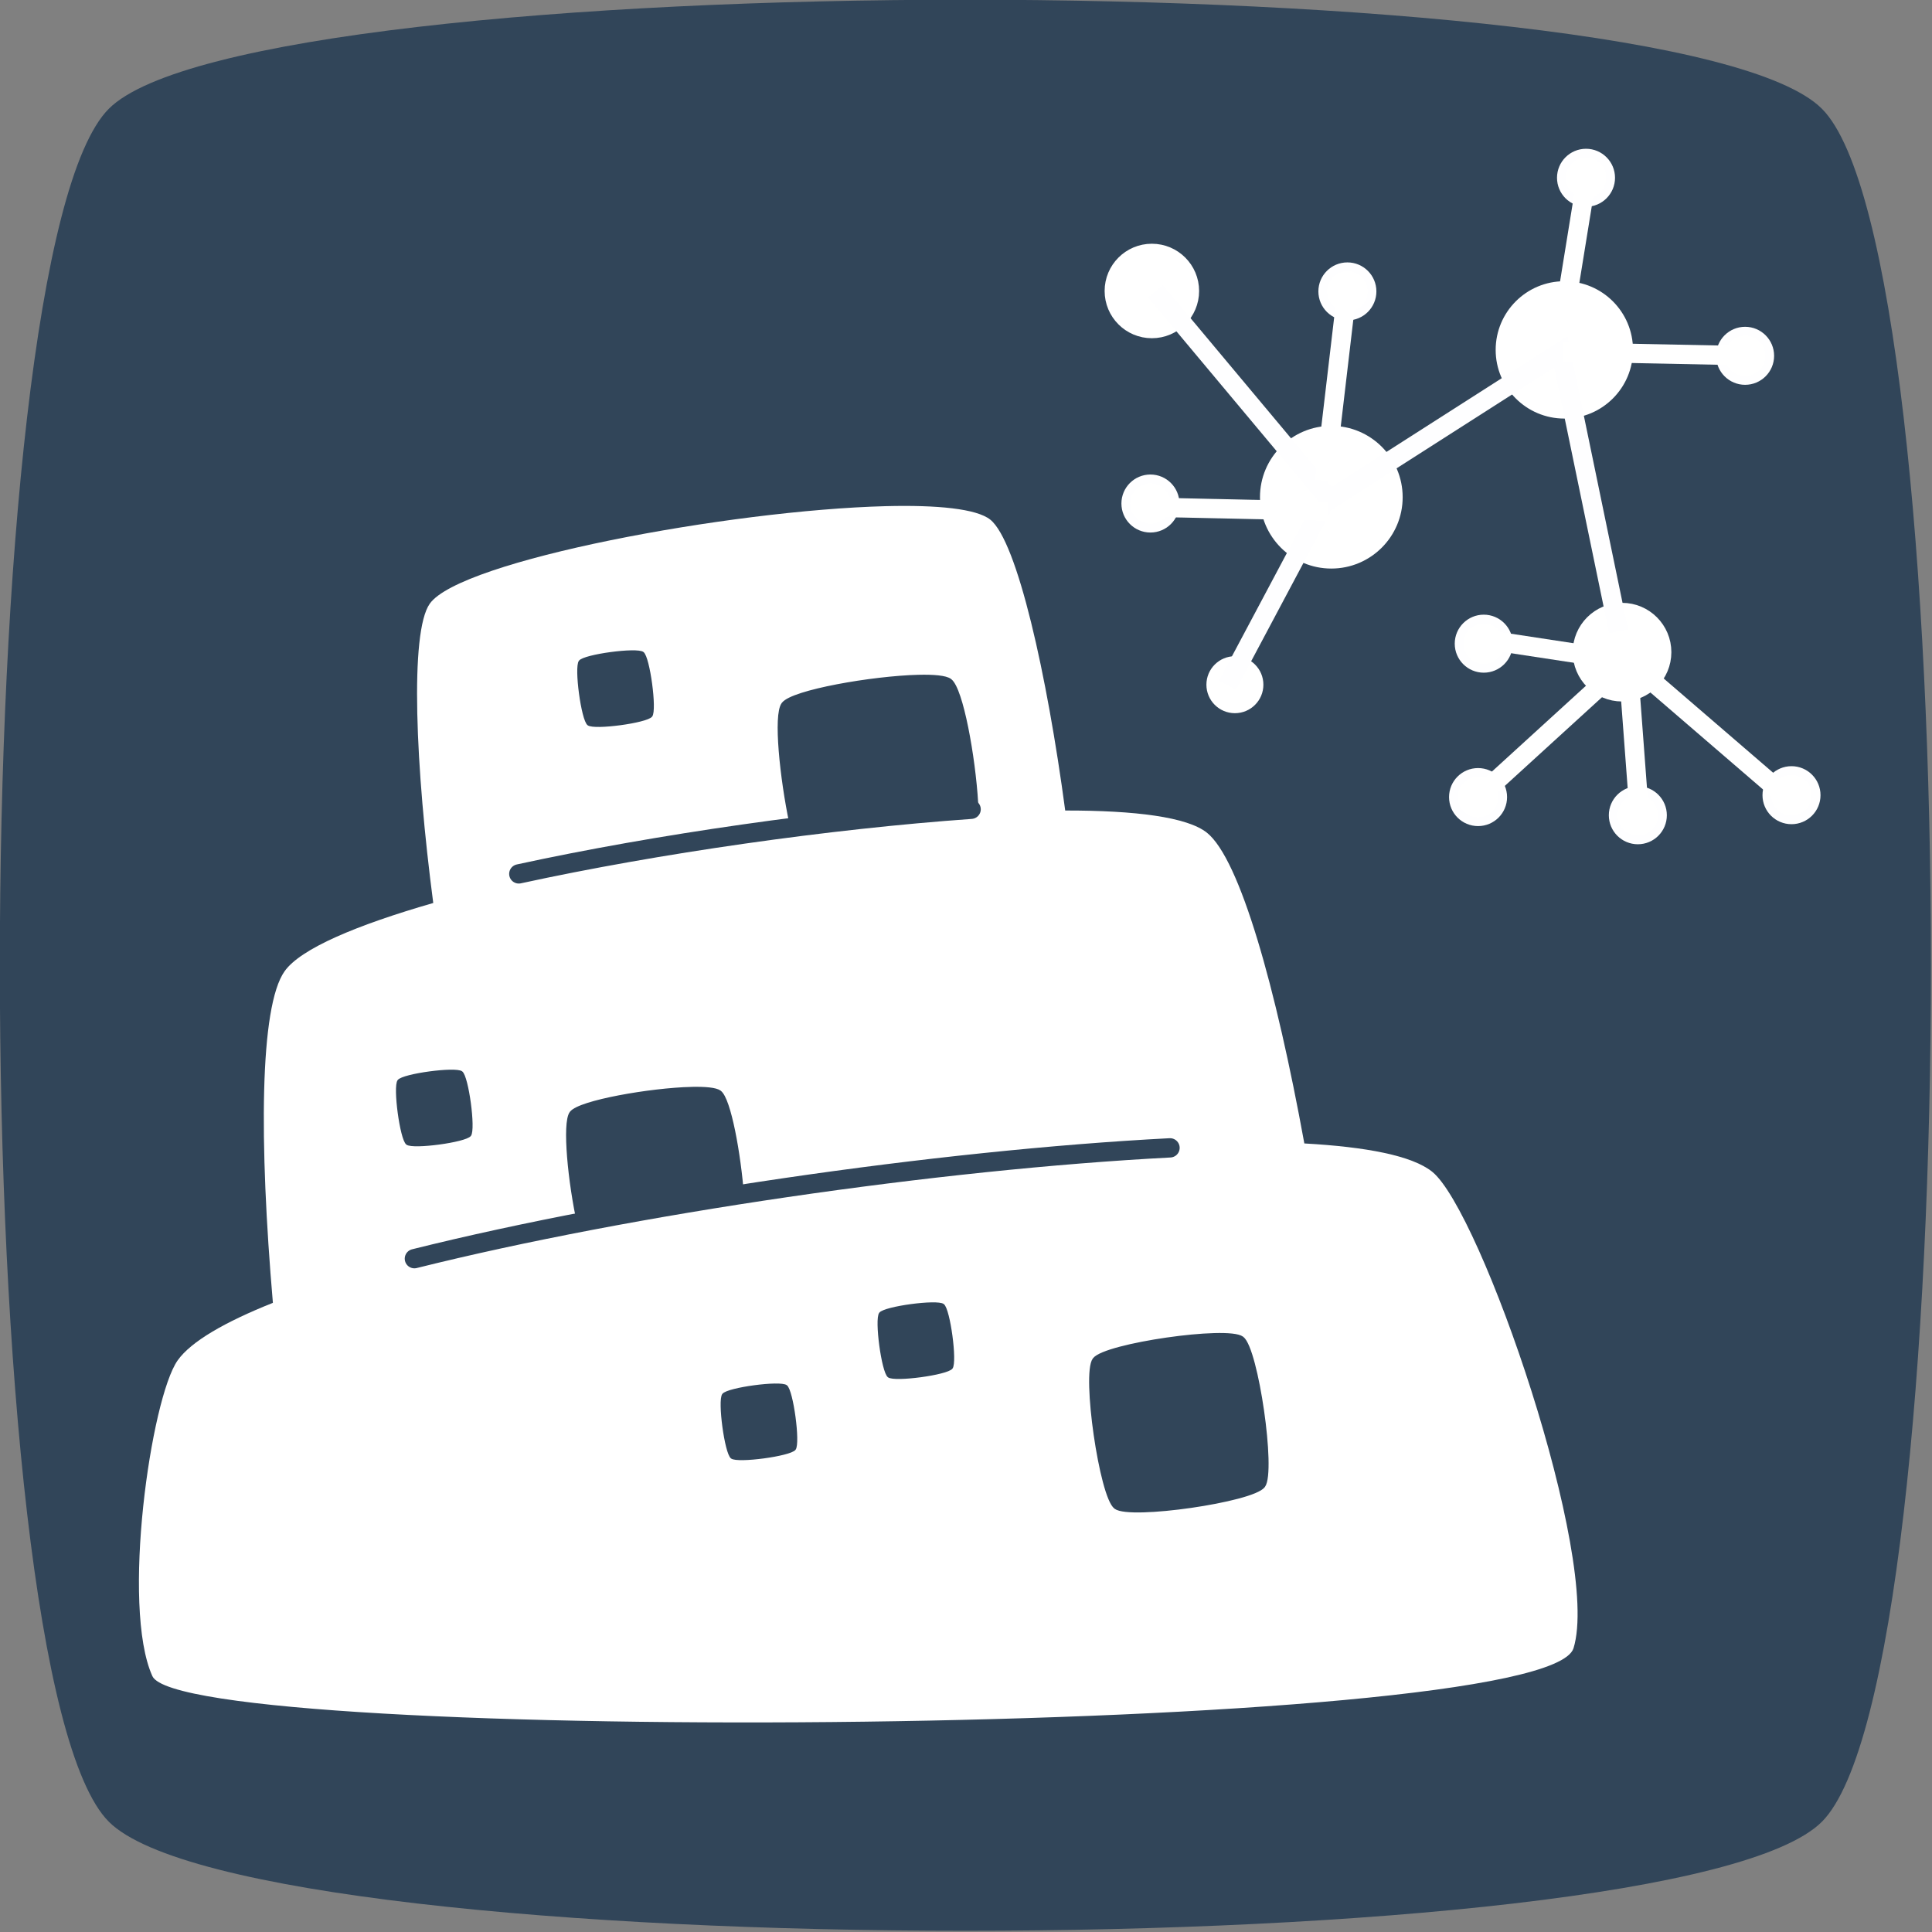 <?xml version="1.0" encoding="UTF-8" standalone="no"?>
<!-- Created with Inkscape (http://www.inkscape.org/) -->

<svg
   xmlns:dc="http://purl.org/dc/elements/1.1/"
   xmlns:cc="http://creativecommons.org/ns#"
   xmlns:rdf="http://www.w3.org/1999/02/22-rdf-syntax-ns#"
   xmlns:svg="http://www.w3.org/2000/svg"
   xmlns="http://www.w3.org/2000/svg"
   xmlns:sodipodi="http://sodipodi.sourceforge.net/DTD/sodipodi-0.dtd"
   xmlns:inkscape="http://www.inkscape.org/namespaces/inkscape"
   width="180.334"
   height="180.334"
   id="svg7675"
   version="1.1"
   inkscape:version="0.48.3.1 r9886"
   sodipodi:docname="logoBabelomics_positive.svg">
  <rect width="100%" height="100%" fill="#808080" stroke="none"/>
  <defs
     id="defs7677" />
  <sodipodi:namedview
     id="base"
     pagecolor="#ffffff"
     bordercolor="#666666"
     borderopacity="1.0"
     inkscape:pageopacity="0.0"
     inkscape:pageshadow="2"
     inkscape:zoom="0.7"
     inkscape:cx="272.03429"
     inkscape:cy="22.805362"
     inkscape:document-units="px"
     inkscape:current-layer="layer1"
     showgrid="false"
     inkscape:window-width="1680"
     inkscape:window-height="1025"
     inkscape:window-x="1680"
     inkscape:window-y="0"
     inkscape:window-maximized="1"
     fit-margin-top="0"
     fit-margin-left="0"
     fit-margin-right="0"
     fit-margin-bottom="0" />
  <g
     inkscape:label="Layer 1"
     inkscape:groupmode="layer"
     id="layer1"
     transform="translate(-384.119,-316.481)">
    <path
       sodipodi:type="star"
       style="fill:#314559;fill-opacity:1;stroke:none"
       id="path2989"
       sodipodi:sides="4"
       sodipodi:cx="126.26907"
       sodipodi:cy="152.31625"
       sodipodi:r1="119.39046"
       sodipodi:r2="84.421806"
       sodipodi:arg1="0.78539816"
       sodipodi:arg2="1.5707963"
       inkscape:flatsided="true"
       inkscape:rounded="0.12"
       inkscape:randomized="0"
       d="m 210.691,236.738 c -14.327,14.327 -154.517,14.327 -168.844,0 -14.327,-14.327 -14.327,-154.517 -10e-7,-168.844 14.327,-14.327 154.517,-14.327 168.844,0 14.327,14.327 14.327,154.517 0,168.844 z"
       transform="matrix(0.947,0,0,0.947,354.651,262.334)" />
    <path
       style="fill:#ffffff;fill-opacity:1;stroke:none"
       d="m 466.778,363.727 c -14.535,0.379 -39.685,5.062 -42.544,9.103 -1.887,2.667 -1.329,15.334 0.325,27.937 -7.157,2.064 -12.382,4.261 -13.876,6.372 -2.344,3.313 -2.376,16.008 -1.092,30.95 -4.477,1.786 -7.642,3.609 -8.887,5.368 -2.499,3.533 -5.293,22.997 -2.362,29.475 2.931,6.478 130.067,5.728 132.65,-2.605 2.583,-8.334 -8.647,-40.84 -13.197,-44.479 -1.875,-1.5 -6.145,-2.314 -11.928,-2.637 -2.652,-14.562 -6.004,-26.534 -9.093,-29.004 -1.829,-1.463 -6.674,-2.081 -13.227,-2.072 -1.695,-12.673 -4.474,-25.134 -6.997,-27.152 -1.267,-1.013 -4.927,-1.382 -9.772,-1.256 z"
       id="path2989-0-11"
       inkscape:connector-curvature="0"
       sodipodi:nodetypes="sscscszzscscss" />
    <path
       sodipodi:type="star"
       style="fill:#314559;fill-opacity:1;stroke:#314559;stroke-width:3.808;stroke-miterlimit:4;stroke-opacity:1;stroke-dasharray:none"
       id="path2987-1-0-2"
       sodipodi:sides="4"
       sodipodi:cx="269.71072"
       sodipodi:cy="367.47876"
       sodipodi:r1="88.508041"
       sodipodi:r2="44.254021"
       sodipodi:arg1="0.90675016"
       sodipodi:arg2="1.6921483"
       inkscape:flatsided="true"
       inkscape:rounded="0.12"
       inkscape:randomized="0"
       d="m 324.259,437.179 c -11.829,9.257 -114.992,-3.324 -124.249,-15.152 -9.257,-11.829 3.324,-114.992 15.152,-124.249 11.829,-9.257 114.992,3.324 124.249,15.152 9.257,11.829 -3.324,114.992 -15.152,124.249 z"
       inkscape:transform-center-x="-0.081130157"
       inkscape:transform-center-y="-0.83825826"
       transform="matrix(0.012,0.046,-0.046,0.012,455.243,363.942)" />
    <path
       sodipodi:type="star"
       style="fill:#314559;fill-opacity:1;stroke:#314559;stroke-width:3.808;stroke-miterlimit:4;stroke-opacity:1;stroke-dasharray:none"
       id="path2987-1-0-2-7"
       sodipodi:sides="4"
       sodipodi:cx="269.71072"
       sodipodi:cy="367.47876"
       sodipodi:r1="88.508041"
       sodipodi:r2="44.254021"
       sodipodi:arg1="0.90675016"
       sodipodi:arg2="1.6921483"
       inkscape:flatsided="true"
       inkscape:rounded="0.12"
       inkscape:randomized="0"
       d="m 324.259,437.179 c -11.829,9.257 -114.992,-3.324 -124.249,-15.152 -9.257,-11.829 3.324,-114.992 15.152,-124.249 11.829,-9.257 114.992,3.324 124.249,15.152 9.257,11.829 -3.324,114.992 -15.152,124.249 z"
       inkscape:transform-center-x="-0.081130157"
       inkscape:transform-center-y="-0.83825826"
       transform="matrix(0.012,0.046,-0.046,0.012,438.323,403.085)" />
    <path
       sodipodi:type="star"
       style="fill:#314559;fill-opacity:1;stroke:#314559;stroke-width:3.808;stroke-miterlimit:4;stroke-opacity:1;stroke-dasharray:none"
       id="path2987-1-0-2-3-6"
       sodipodi:sides="4"
       sodipodi:cx="269.71072"
       sodipodi:cy="367.47876"
       sodipodi:r1="88.508041"
       sodipodi:r2="44.254021"
       sodipodi:arg1="0.90675016"
       sodipodi:arg2="1.6921483"
       inkscape:flatsided="true"
       inkscape:rounded="0.12"
       inkscape:randomized="0"
       d="m 324.259,437.179 c -11.829,9.257 -114.992,-3.324 -124.249,-15.152 -9.257,-11.829 3.324,-114.992 15.152,-124.249 11.829,-9.257 114.992,3.324 124.249,15.152 9.257,11.829 -3.324,114.992 -15.152,124.249 z"
       inkscape:transform-center-x="-0.18936636"
       inkscape:transform-center-y="-1.9565422"
       transform="matrix(0.029,0.107,-0.107,0.029,525.653,409.763)" />
    <path
       sodipodi:type="star"
       style="fill:#314559;fill-opacity:1;stroke:#314559;stroke-width:3.808;stroke-miterlimit:4;stroke-opacity:1;stroke-dasharray:none"
       id="path2987-1-0-2-7-4"
       sodipodi:sides="4"
       sodipodi:cx="269.71072"
       sodipodi:cy="367.47876"
       sodipodi:r1="88.508041"
       sodipodi:r2="44.254021"
       sodipodi:arg1="0.90675016"
       sodipodi:arg2="1.6921483"
       inkscape:flatsided="true"
       inkscape:rounded="0.12"
       inkscape:randomized="0"
       d="m 324.259,437.179 c -11.829,9.257 -114.992,-3.324 -124.249,-15.152 -9.257,-11.829 3.324,-114.992 15.152,-124.249 11.829,-9.257 114.992,3.324 124.249,15.152 9.257,11.829 -3.324,114.992 -15.152,124.249 z"
       inkscape:transform-center-x="-0.081130157"
       inkscape:transform-center-y="-0.83825826"
       transform="matrix(0.012,0.046,-0.046,0.012,483.274,424.803)" />
    <path
       sodipodi:type="star"
       style="fill:#314559;fill-opacity:1;stroke:#314559;stroke-width:3.808;stroke-miterlimit:4;stroke-opacity:1;stroke-dasharray:none"
       id="path2987-1-0-2-7-41"
       sodipodi:sides="4"
       sodipodi:cx="269.71072"
       sodipodi:cy="367.47876"
       sodipodi:r1="88.508041"
       sodipodi:r2="44.254021"
       sodipodi:arg1="0.90675016"
       sodipodi:arg2="1.6921483"
       inkscape:flatsided="true"
       inkscape:rounded="0.12"
       inkscape:randomized="0"
       d="m 324.259,437.179 c -11.829,9.257 -114.992,-3.324 -124.249,-15.152 -9.257,-11.829 3.324,-114.992 15.152,-124.249 11.829,-9.257 114.992,3.324 124.249,15.152 9.257,11.829 -3.324,114.992 -15.152,124.249 z"
       inkscape:transform-center-x="-0.081130157"
       inkscape:transform-center-y="-0.83825826"
       transform="matrix(0.012,0.046,-0.046,0.012,468.627,432.38)" />
    <path
       style="fill:#ffffff;fill-opacity:1;stroke:#314559;stroke-width:1.802;stroke-linecap:round;stroke-miterlimit:4;stroke-opacity:1;stroke-dasharray:none"
       d="m 474.764,392.02 c -13.314,0.941 -29.301,3.221 -42.219,6.031"
       id="path2987-6-4-6"
       inkscape:connector-curvature="0"
       sodipodi:nodetypes="cc" />
    <path
       style="fill:none;stroke:#314559;stroke-width:1.802;stroke-linecap:round;stroke-miterlimit:4;stroke-opacity:1;stroke-dasharray:none"
       d="m 493.329,423.622 c -21.683,1.127 -50.342,5.307 -70.531,10.344"
       id="path2987-1-9-6-8"
       inkscape:connector-curvature="0"
       sodipodi:nodetypes="cc" />
    <path
       style="fill:#314559;fill-opacity:1;stroke:#314559;stroke-width:0.424;stroke-miterlimit:4;stroke-opacity:1;stroke-dasharray:none"
       d="m 448.667,418.142 c -3.831,0.094 -10.434,1.248 -11.188,2.25 -0.691,0.918 -0.126,6.514 0.719,10.312 0.507,-0.099 0.925,-0.215 1.438,-0.312 4.417,-0.842 9.079,-1.585 13.719,-2.312 -0.291,-3.854 -1.211,-8.961 -2.094,-9.625 -0.334,-0.251 -1.317,-0.344 -2.594,-0.312 z"
       id="path2987-1-0-2-3-4"
       inkscape:connector-curvature="0" />
    <path
       style="fill:#314559;fill-opacity:1;stroke:#314559;stroke-width:0.475;stroke-miterlimit:4;stroke-opacity:1;stroke-dasharray:none"
       d="m 469.843,379.704 c -4.292,0.105 -11.718,1.409 -12.562,2.531 -0.748,0.994 -0.141,6.851 0.75,11.094 5.87,-0.768 11.767,-1.488 17.156,-1.875 -0.26,-4.354 -1.402,-10.627 -2.438,-11.406 -0.374,-0.281 -1.476,-0.379 -2.906,-0.344 z"
       id="path2987-1-0-7"
       inkscape:connector-curvature="0" />
    <path
       sodipodi:type="arc"
       style="fill:#ffffff;fill-opacity:1;stroke:#ffffff;stroke-width:0.819;stroke-linecap:round;stroke-miterlimit:4;stroke-opacity:1;stroke-dasharray:none"
       id="path5723"
       sodipodi:cx="437.25"
       sodipodi:cy="476.61218"
       sodipodi:rx="6.25"
       sodipodi:ry="6.25"
       d="m 443.5,476.612 c 0,3.452 -2.798,6.25 -6.25,6.25 -3.452,0 -6.25,-2.798 -6.25,-6.25 0,-3.452 2.798,-6.25 6.25,-6.25 3.452,0 6.25,2.798 6.25,6.25 z"
       transform="translate(71.135,-113.721)" />
    <path
       sodipodi:type="arc"
       style="fill:#ffffff;fill-opacity:1;stroke:#ffffff;stroke-width:0.819;stroke-linecap:round;stroke-miterlimit:4;stroke-opacity:1;stroke-dasharray:none"
       id="path5725"
       sodipodi:cx="460"
       sodipodi:cy="466.86218"
       sodipodi:rx="6"
       sodipodi:ry="6"
       d="m 466,466.862 c 0,3.314 -2.686,6 -6,6 -3.314,0 -6,-2.686 -6,-6 0,-3.314 2.686,-6 6,-6 3.314,0 6,2.686 6,6 z"
       transform="translate(70.135,-117.721)" />
    <path
       sodipodi:type="arc"
       style="fill:#ffffff;fill-opacity:1;stroke:#ffffff;stroke-width:0.819;stroke-linecap:round;stroke-miterlimit:4;stroke-opacity:1;stroke-dasharray:none"
       id="path5727"
       sodipodi:cx="428.75"
       sodipodi:cy="497.61218"
       sodipodi:rx="2.25"
       sodipodi:ry="2.25"
       d="m 431,497.612 c 0,1.243 -1.007,2.25 -2.25,2.25 -1.243,0 -2.25,-1.007 -2.25,-2.25 0,-1.243 1.007,-2.25 2.25,-2.25 1.243,0 2.25,1.007 2.25,2.25 z"
       transform="translate(70.635,-117.221)" />
    <path
       sodipodi:type="arc"
       style="fill:#ffffff;fill-opacity:1;stroke:#ffffff;stroke-width:0.819;stroke-linecap:round;stroke-miterlimit:4;stroke-opacity:1;stroke-dasharray:none"
       id="path5729"
       sodipodi:cx="463.75"
       sodipodi:cy="489.61218"
       sodipodi:rx="2.25"
       sodipodi:ry="2.25"
       d="m 466,489.612 c 0,1.243 -1.007,2.25 -2.25,2.25 -1.243,0 -2.25,-1.007 -2.25,-2.25 0,-1.243 1.007,-2.25 2.25,-2.25 1.243,0 2.25,1.007 2.25,2.25 z"
       transform="matrix(1.731,0,0,1.731,-267.23,-470.164)" />
    <path
       sodipodi:type="arc"
       style="fill:#ffffff;fill-opacity:1;stroke:#ffffff;stroke-width:0.819;stroke-linecap:round;stroke-miterlimit:4;stroke-opacity:1;stroke-dasharray:none"
       id="path5731"
       sodipodi:cx="416.5"
       sodipodi:cy="458.36218"
       sodipodi:rx="4"
       sodipodi:ry="4"
       d="m 420.5,458.362 c 0,2.209 -1.791,4 -4,4 -2.209,0 -4,-1.791 -4,-4 0,-2.209 1.791,-4 4,-4 2.209,0 4,1.791 4,4 z"
       transform="translate(75.135,-114.721)" />
    <path
       sodipodi:nodetypes="cccc"
       style="fill:none;stroke:#fefeff;stroke-width:1.8;stroke-linecap:butt;stroke-linejoin:miter;stroke-miterlimit:4;stroke-opacity:1;stroke-dasharray:none"
       d="m 491.975,343.671 16.263,19.445 21.567,-13.789 5.392,26.075"
       id="path5735"
       inkscape:connector-curvature="0" />
    <path
       style="fill:none;stroke:#fefeff;stroke-width:1.8;stroke-linecap:butt;stroke-linejoin:miter;stroke-miterlimit:4;stroke-opacity:1;stroke-dasharray:none"
       d="m 507.531,363.824 -8.839,16.617 0,0"
       id="path5737"
       inkscape:connector-curvature="0" />
    <path
       sodipodi:type="arc"
       style="fill:#ffffff;fill-opacity:1;stroke:#fefeff;stroke-width:0.819;stroke-linecap:round;stroke-miterlimit:4;stroke-opacity:1;stroke-dasharray:none"
       id="path5741"
       sodipodi:cx="444.94693"
       sodipodi:cy="511.60226"
       sodipodi:rx="2.2980971"
       sodipodi:ry="2.2980971"
       d="m 447.245,511.602 c 0,1.269 -1.029,2.298 -2.298,2.298 -1.269,0 -2.298,-1.029 -2.298,-2.298 0,-1.269 1.029,-2.298 2.298,-2.298 1.269,0 2.298,1.029 2.298,2.298 z"
       transform="translate(77.135,-120.721)" />
    <path
       transform="translate(46.553,-148.122)"
       sodipodi:type="arc"
       style="fill:#ffffff;fill-opacity:1;stroke:#fefeff;stroke-width:0.819;stroke-linecap:round;stroke-miterlimit:4;stroke-opacity:1;stroke-dasharray:none"
       id="path5741-6"
       sodipodi:cx="444.94693"
       sodipodi:cy="511.60226"
       sodipodi:rx="2.2980971"
       sodipodi:ry="2.2980971"
       d="m 447.245,511.602 c 0,1.269 -1.029,2.298 -2.298,2.298 -1.269,0 -2.298,-1.029 -2.298,-2.298 0,-1.269 1.029,-2.298 2.298,-2.298 1.269,0 2.298,1.029 2.298,2.298 z" />
    <path
       transform="translate(64.938,-167.921)"
       sodipodi:type="arc"
       style="fill:#ffffff;fill-opacity:1;stroke:#fefeff;stroke-width:0.819;stroke-linecap:round;stroke-miterlimit:4;stroke-opacity:1;stroke-dasharray:none"
       id="path5741-0"
       sodipodi:cx="444.94693"
       sodipodi:cy="511.60226"
       sodipodi:rx="2.2980971"
       sodipodi:ry="2.2980971"
       d="m 447.245,511.602 c 0,1.269 -1.029,2.298 -2.298,2.298 -1.269,0 -2.298,-1.029 -2.298,-2.298 0,-1.269 1.029,-2.298 2.298,-2.298 1.269,0 2.298,1.029 2.298,2.298 z" />
    <path
       transform="translate(87.212,-178.527)"
       sodipodi:type="arc"
       style="fill:#ffffff;fill-opacity:1;stroke:#fefeff;stroke-width:0.819;stroke-linecap:round;stroke-miterlimit:4;stroke-opacity:1;stroke-dasharray:none"
       id="path5741-66"
       sodipodi:cx="444.94693"
       sodipodi:cy="511.60226"
       sodipodi:rx="2.2980971"
       sodipodi:ry="2.2980971"
       d="m 447.245,511.602 c 0,1.269 -1.029,2.298 -2.298,2.298 -1.269,0 -2.298,-1.029 -2.298,-2.298 0,-1.269 1.029,-2.298 2.298,-2.298 1.269,0 2.298,1.029 2.298,2.298 z" />
    <path
       transform="translate(102.061,-161.91)"
       sodipodi:type="arc"
       style="fill:#ffffff;fill-opacity:1;stroke:#fefeff;stroke-width:0.819;stroke-linecap:round;stroke-miterlimit:4;stroke-opacity:1;stroke-dasharray:none"
       id="path5741-9"
       sodipodi:cx="444.94693"
       sodipodi:cy="511.60226"
       sodipodi:rx="2.2980971"
       sodipodi:ry="2.2980971"
       d="m 447.245,511.602 c 0,1.269 -1.029,2.298 -2.298,2.298 -1.269,0 -2.298,-1.029 -2.298,-2.298 0,-1.269 1.029,-2.298 2.298,-2.298 1.269,0 2.298,1.029 2.298,2.298 z" />
    <path
       transform="translate(77.666,-135.04)"
       sodipodi:type="arc"
       style="fill:#ffffff;fill-opacity:1;stroke:#fefeff;stroke-width:0.819;stroke-linecap:round;stroke-miterlimit:4;stroke-opacity:1;stroke-dasharray:none"
       id="path5741-8"
       sodipodi:cx="444.94693"
       sodipodi:cy="511.60226"
       sodipodi:rx="2.2980971"
       sodipodi:ry="2.2980971"
       d="m 447.245,511.602 c 0,1.269 -1.029,2.298 -2.298,2.298 -1.269,0 -2.298,-1.029 -2.298,-2.298 0,-1.269 1.029,-2.298 2.298,-2.298 1.269,0 2.298,1.029 2.298,2.298 z" />
    <path
       transform="translate(106.392,-120.898)"
       sodipodi:type="arc"
       style="fill:#ffffff;fill-opacity:1;stroke:#fefeff;stroke-width:0.819;stroke-linecap:round;stroke-miterlimit:4;stroke-opacity:1;stroke-dasharray:none"
       id="path5741-63"
       sodipodi:cx="444.94693"
       sodipodi:cy="511.60226"
       sodipodi:rx="2.2980971"
       sodipodi:ry="2.2980971"
       d="m 447.245,511.602 c 0,1.269 -1.029,2.298 -2.298,2.298 -1.269,0 -2.298,-1.029 -2.298,-2.298 0,-1.269 1.029,-2.298 2.298,-2.298 1.269,0 2.298,1.029 2.298,2.298 z" />
    <path
       transform="translate(92.049,-119.025)"
       sodipodi:type="arc"
       style="fill:#ffffff;fill-opacity:1;stroke:#fefeff;stroke-width:0.819;stroke-linecap:round;stroke-miterlimit:4;stroke-opacity:1;stroke-dasharray:none"
       id="path5741-08"
       sodipodi:cx="444.94693"
       sodipodi:cy="511.60226"
       sodipodi:rx="2.2980971"
       sodipodi:ry="2.2980971"
       d="m 447.245,511.602 c 0,1.269 -1.029,2.298 -2.298,2.298 -1.269,0 -2.298,-1.029 -2.298,-2.298 0,-1.269 1.029,-2.298 2.298,-2.298 1.269,0 2.298,1.029 2.298,2.298 z" />
    <path
       style="fill:none;stroke:#ffffff;stroke-width:1.8;stroke-linecap:butt;stroke-linejoin:miter;stroke-miterlimit:4;stroke-opacity:1;stroke-dasharray:none"
       d="m 508.117,364.188 -16.263,-0.354"
       id="path5833"
       inkscape:connector-curvature="0" />
    <path
       style="fill:none;stroke:#ffffff;stroke-width:1.8;stroke-linecap:butt;stroke-linejoin:miter;stroke-miterlimit:4;stroke-opacity:1;stroke-dasharray:none"
       d="m 507.763,361.359 2.121,-18.031"
       id="path5835"
       inkscape:connector-curvature="0" />
    <path
       style="fill:none;stroke:#ffffff;stroke-width:1.8;stroke-linecap:butt;stroke-linejoin:miter;stroke-miterlimit:4;stroke-opacity:1;stroke-dasharray:none"
       d="m 530.037,346.51 2.121,-13.081"
       id="path5837"
       inkscape:connector-curvature="0" />
    <path
       style="fill:none;stroke:#ffffff;stroke-width:1.8;stroke-linecap:butt;stroke-linejoin:miter;stroke-miterlimit:4;stroke-opacity:1;stroke-dasharray:none"
       d="m 530.037,349.339 17.678,0.354"
       id="path5839"
       inkscape:connector-curvature="0" />
    <path
       style="fill:none;stroke:#ffffff;stroke-width:1.8;stroke-linecap:butt;stroke-linejoin:miter;stroke-miterlimit:4;stroke-opacity:1;stroke-dasharray:none"
       d="m 522.966,376.209 12.198,1.856"
       id="path5841"
       inkscape:connector-curvature="0"
       sodipodi:nodetypes="cc" />
    <path
       style="fill:none;stroke:#ffffff;stroke-width:1.8;stroke-linecap:butt;stroke-linejoin:miter;stroke-miterlimit:4;stroke-opacity:1;stroke-dasharray:none"
       d="m 521.906,391.058 14.142,-12.905"
       id="path5843"
       inkscape:connector-curvature="0"
       sodipodi:nodetypes="cc" />
    <path
       style="fill:none;stroke:#ffffff;stroke-width:1.8;stroke-linecap:butt;stroke-linejoin:miter;stroke-miterlimit:4;stroke-opacity:1;stroke-dasharray:none"
       d="m 537.142,392.629 -1.183,-15.802"
       id="path5845"
       inkscape:connector-curvature="0"
       sodipodi:nodetypes="cc" />
    <path
       style="fill:none;stroke:#ffffff;stroke-width:1.8;stroke-linecap:butt;stroke-linejoin:miter;stroke-miterlimit:4;stroke-opacity:1;stroke-dasharray:none"
       d="M 551.604,391.5 535.694,377.8"
       id="path5847"
       inkscape:connector-curvature="0"
       sodipodi:nodetypes="cc" />
  </g>
</svg>
